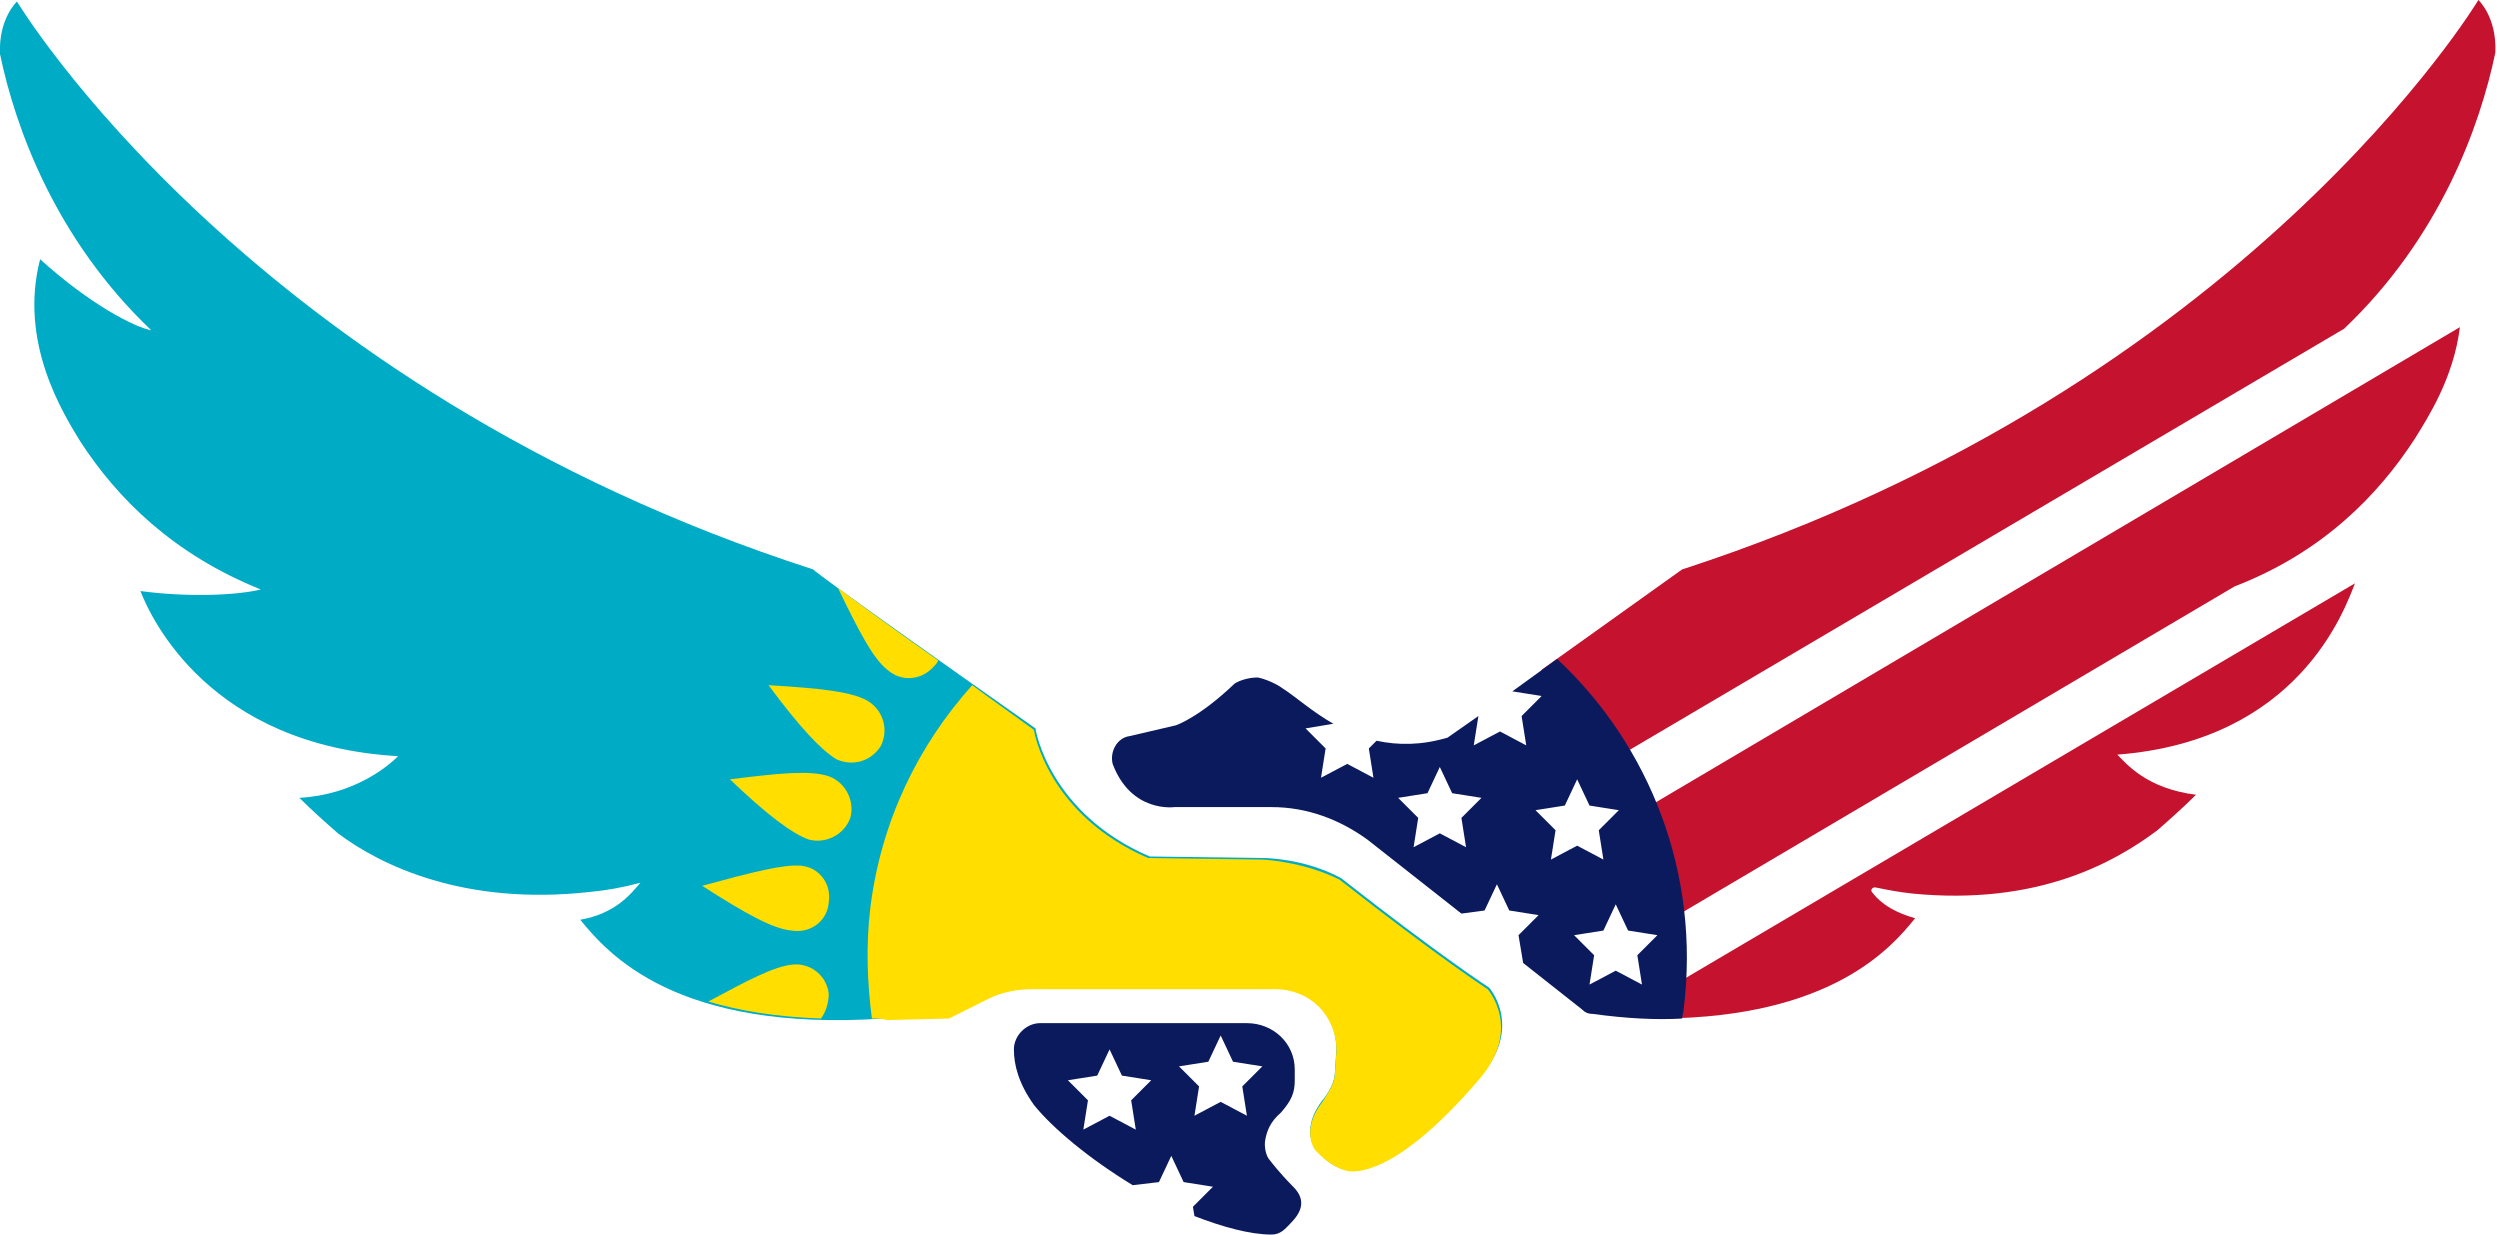 <svg width="162" height="80" viewBox="0 0 162 80" fill="none" xmlns="http://www.w3.org/2000/svg">
<g clip-path="url(#clip0)">
<path d="M83.9 70C83.9 69.7 83.9 69.5 83.9 69.3C83.9 67.6 82.5 66.3 80.8 66.3H67.4C66.5 66.3 65.7 67.1 65.7 68C65.7 69 66 70.2 67 71.6C68.2 73.1 70.6 75.1 73.4 76.8L75.1 76.6L75.9 74.9L76.7 76.6L78.6 76.9L77.3 78.2L77.4 78.8C79.2 79.5 81 80 82.4 80C83 80 83.3 79.6 83.6 79.3C84.3 78.6 84.7 77.8 83.8 76.9C82.9 76 82.3 75.2 82.3 75.2C82 74.9 81.9 74.2 82 73.8C82.1 73.3 82.3 72.7 83 72.1C83.7 71.3 83.9 70.8 83.9 70ZM70.2 73.2L70.5 71.3L69.2 70L71.1 69.7L71.9 68L72.7 69.7L74.6 70L73.3 71.3L73.6 73.2L71.9 72.3L70.2 73.2ZM80.8 72.3L79.1 71.4L77.4 72.3L77.7 70.4L76.4 69.1L78.3 68.8L79.1 67.1L79.9 68.8L81.8 69.1L80.5 70.4L80.8 72.3Z" fill="#0A1A5D"/>
<path d="M99.9 43.4V47.1L105.3 51.2L108.2 59.2L107.7 66C118.6 65.9 122.5 61.5 124.1 59.5C122.3 59 121.6 58.2 121.3 57.8C121.2 57.7 121.3 57.5 121.5 57.5C122.5 57.7 123 57.8 123.9 57.9C132 58.7 137 55.9 139.8 53.8C140.6 53.1 141.5 52.3 142.3 51.5C139.1 51.1 137.8 49.5 137.2 48.9C148.9 48 151.9 39.6 152.6 37.8L108 64.1L107.7 59.9L144.8 38C150.5 35.8 154.1 32.1 156.5 28.4C157.3 27.1 159 24.5 159.4 21.2L106.6 52.4L104.4 49.3L151.9 21.3C158.1 15.4 160.7 8.2 161.7 3.4C161.8 1.1 160.6 0 160.6 0C160.6 0 145.6 25 109 36.9L99.9 43.4Z" fill="#C4122F"/>
<path d="M109 66C109 65.8 109.1 65.6 109.1 65.4C110.2 56.6 106.9 48.3 100.9 42.7L98 44.8L99.9 45.1L98.6 46.4L98.9 48.3L97.2 47.4L95.5 48.3L95.8 46.4L93.8 47.8C92.1 48.3 90.6 48.3 89.2 48L88.7 48.5L89 50.4L87.3 49.5L85.6 50.4L85.9 48.5L84.6 47.2L86.4 46.9C85 46.1 83.9 45.1 83.1 44.6C82.7 44.3 82 44 81.5 43.9C80.9 43.9 80.3 44.1 80 44.3C77.7 46.5 76.2 47 76.2 47L73.2 47.7C72.4 47.8 71.9 48.7 72.1 49.5C73.3 52.7 76.1 52.3 76.1 52.3H82.4C84.7 52.3 86.8 53.1 88.6 54.4L94.7 59.2L96.2 59L97 57.3L97.8 59L99.7 59.3L98.4 60.6L98.7 62.4L102.5 65.4C102.7 65.6 102.9 65.7 103.2 65.7C105.4 66 107.3 66.1 109 66ZM91.6 54.9L91.9 53L90.6 51.7L92.5 51.4L93.3 49.7L94.1 51.4L96 51.7L94.7 53L95 54.9L93.3 54L91.6 54.9ZM100.5 55.7L100.8 53.8L99.5 52.5L101.4 52.2L102.2 50.5L103 52.2L104.9 52.5L103.6 53.8L103.9 55.7L102.2 54.8L100.5 55.7ZM106.4 63.8L104.7 62.9L103 63.8L103.3 61.9L102 60.6L103.9 60.3L104.7 58.6L105.5 60.3L107.4 60.6L106.1 61.9L106.4 63.8Z" fill="#0A1A5D"/>
<path d="M96.5 64C96.5 64 93.4 62 86.9 56.9C84.5 55.6 81.9 55.6 81.9 55.6L74.5 55.5C68 52.7 67.1 47.3 67.1 47.2C51.9 36.5 52.7 36.9 52.7 36.9C16.1 25.1 1.1 0.1 1.1 0.1C1.1 0.1 -0.1 1.2 6.06249e-05 3.5C1 8.3 3.6 15.5 9.8 21.4C8.7 21.2 5.8 19.7 2.6 16.8C1.2 22.2 4.1 26.8 5.2 28.6C7.6 32.3 11.2 35.9 16.9 38.2C15.2 38.6 12.1 38.7 9.1 38.3C9.8 40.1 13.6 48.3 25.8 49C25.2 49.6 23 51.5 19.4 51.7C20.2 52.5 21.1 53.3 21.9 54C24.7 56.1 30.1 58.7 38.2 57.8C39.3 57.7 40.4 57.5 41.5 57.2C40.9 57.9 39.9 59.2 37.6 59.6C39.4 61.8 43.8 66.9 57.3 66L61.3 65.9L63.9 64.6C64.8 64.2 65.8 64 66.7 64H82.6C84.9 64 86.6 65.7 86.6 68L86.5 69.5C86.5 70.1 86.1 70.8 85.7 71.3C85.7 71.3 84.3 72.9 85.2 74.4C86.1 75.5 86.9 75.8 87.4 75.8C87.7 75.8 90.3 76.4 95.8 69.9C98.8 66.6 96.5 64 96.5 64Z" fill="#00ABC5"/>
<path d="M51.9 56.099C53.1 56.2 53.9 57.3 53.7 58.499C53.6 59.7 52.5 60.499 51.3 60.3C50.1 60.2 48.3 59.2 45.5 57.4C48.8 56.499 50.8 55.999 51.9 56.099Z" fill="#FFDE00"/>
<path d="M53.7 50.3C54.8 50.7 55.4 51.9 55.1 53C54.7 54.1 53.5 54.7 52.4 54.4C51.3 54 49.7 52.8 47.3 50.5C50.5 50.1 52.5 49.9 53.7 50.3Z" fill="#FFDE00"/>
<path d="M56.2 45.4C57.2 46 57.6 47.2 57.1 48.3C56.5 49.3 55.3 49.7 54.2 49.2C53.2 48.6 51.8 47.1 49.8 44.4C53.1 44.6 55.1 44.8 56.2 45.4Z" fill="#FFDE00"/>
<path d="M60.8 42.8C60.7 43 60.6 43.1 60.5 43.2C59.7 44.1 58.4 44.2 57.5 43.4C56.6 42.7 55.7 41 54.3 38.1C55.5 39 57.4 40.4 60.8 42.8Z" fill="#FFDE00"/>
<path d="M51.4 62.5C52.6 62.4 53.6 63.3 53.7 64.4C53.7 65 53.5 65.6 53.2 66C50.3 65.9 47.9 65.5 45.9 64.9C48.5 63.5 50.2 62.6 51.4 62.5Z" fill="#FFDE00"/>
<path d="M56.5 66C56.2 63.7 56.1 61.3 56.4 58.8C57.1 53.2 59.5 48.3 63 44.4C64.2 45.3 65.5 46.2 67 47.3C67 47.4 67.9 52.8 74.4 55.6L81.8 55.7C81.8 55.7 84.4 55.8 86.8 57C93.3 62.1 96.4 64.1 96.4 64.1C96.4 64.1 98.7 66.7 95.8 70C90.3 76.4 87.7 75.9 87.4 75.9C86.9 75.8 86.1 75.5 85.2 74.5C84.3 73 85.7 71.4 85.7 71.4C86 70.9 86.5 70.2 86.5 69.6L86.6 68.1C86.6 65.8 84.9 64.1 82.6 64.1H66.9C65.9 64.1 64.9 64.3 64.1 64.7L61.5 66L57.5 66.1C57.1 66 56.8 66 56.5 66Z" fill="#FFDE00"/>
</g>
<defs>
<clipPath id="clip0">
<rect width="161.7" height="80" fill="white"/>
</clipPath>
</defs>
</svg>
